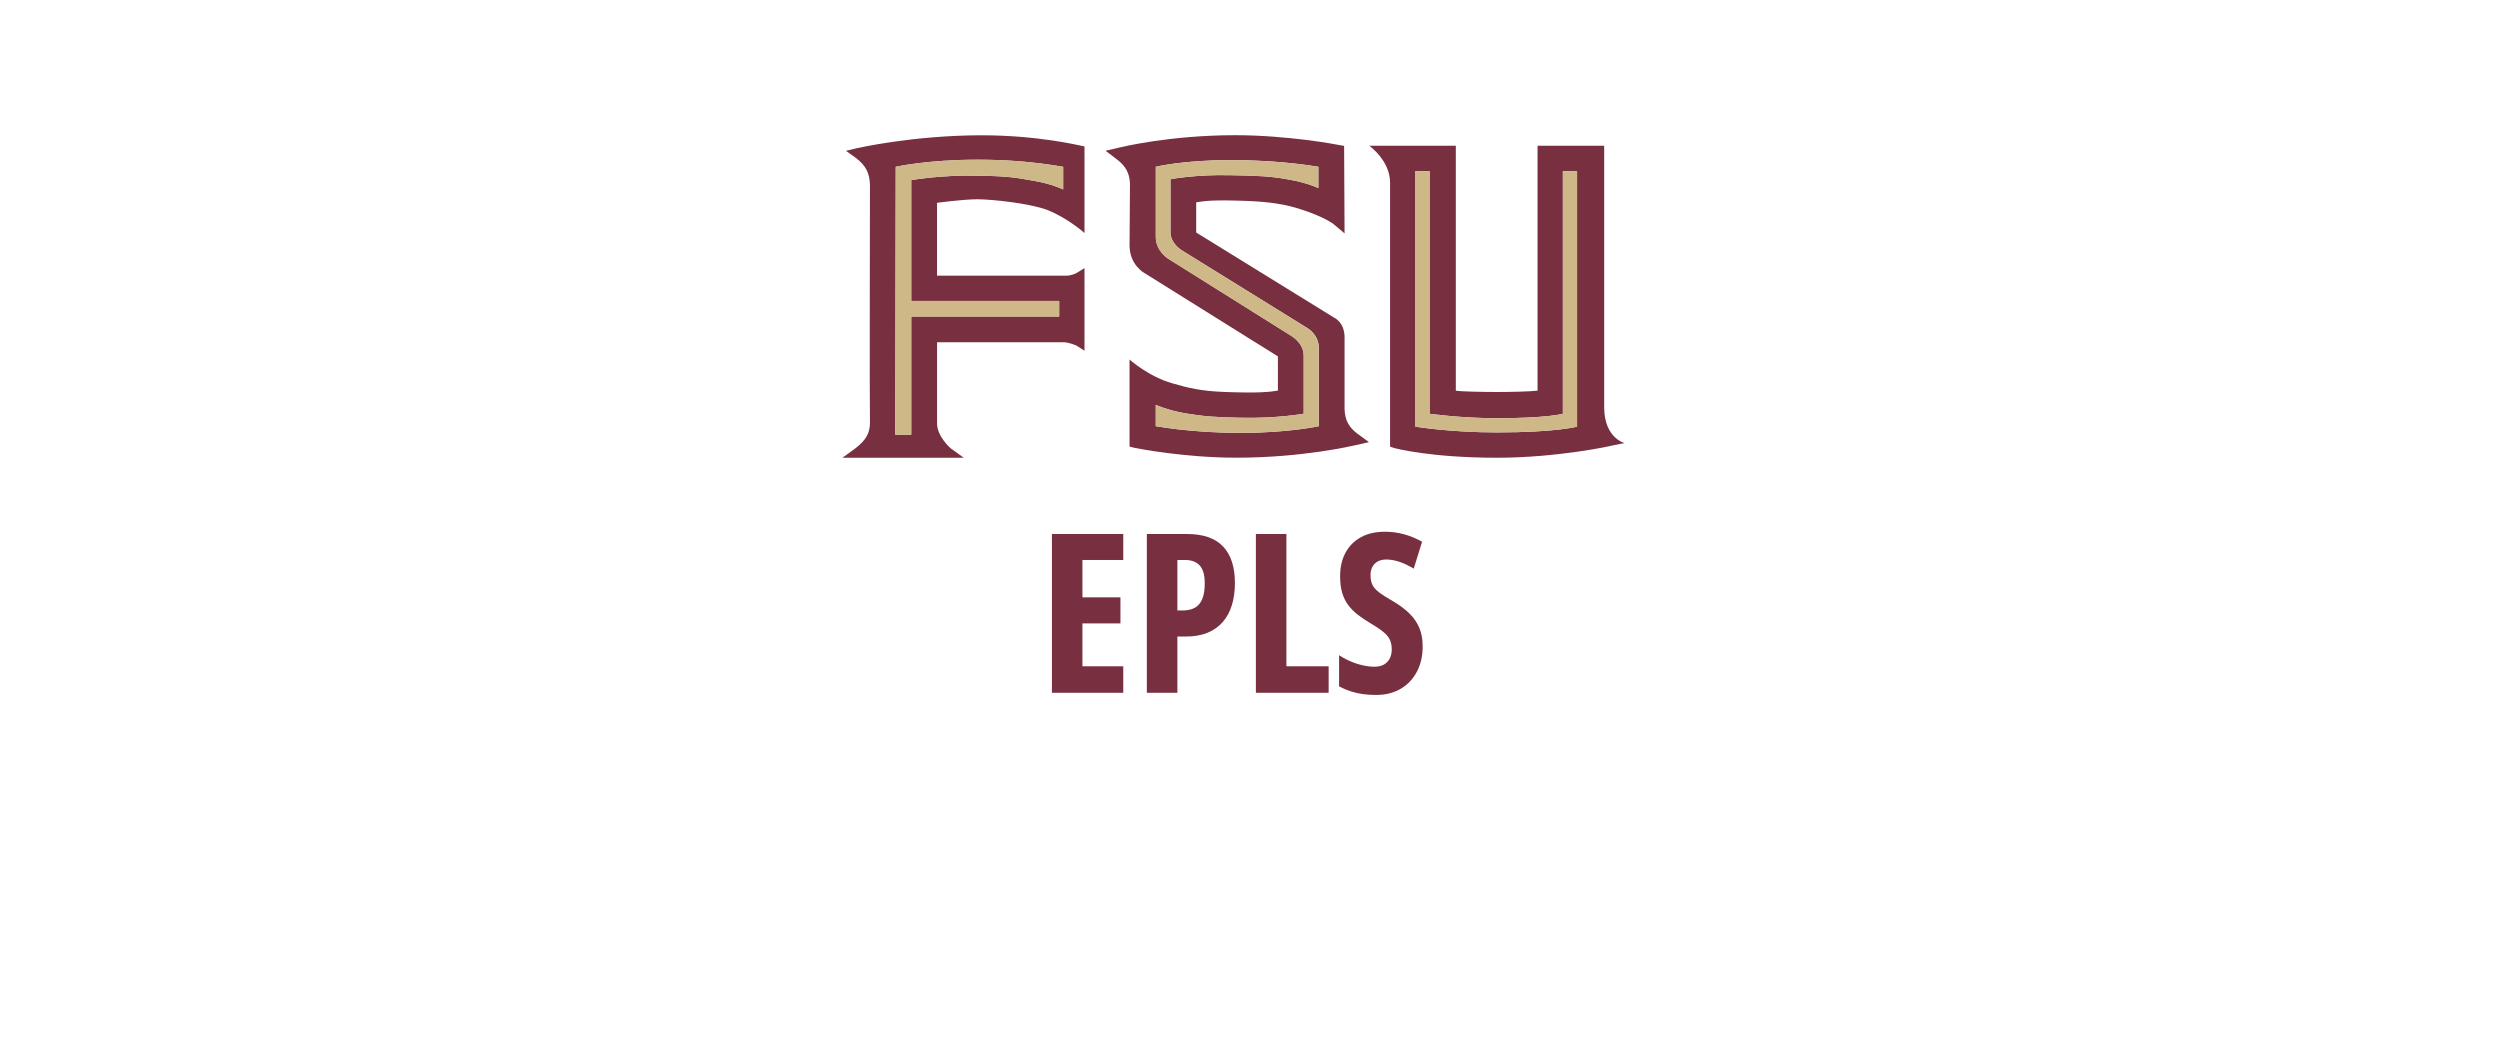 <?xml version="1.0" encoding="UTF-8"?>
<svg id="finals" xmlns="http://www.w3.org/2000/svg" viewBox="0 0 1067.82 447.66">
  <defs>
    <style>
      .cls-1 {
        fill: #ceb888;
      }

      .cls-1, .cls-2 {
        stroke-width: 0px;
      }

      .cls-2 {
        fill: #782f40;
      }
    </style>
  </defs>
  <g>
    <path class="cls-2" d="M479.78,295.91h-30.48v-67.82h30.48v11.09h-17.44v15.96h16.24v11.13h-16.24v18.32h17.44v11.32Z"/>
    <path class="cls-2" d="M507.06,228.09c6.9,0,12.02,1.79,15.38,5.36,3.36,3.57,5.03,8.78,5.03,15.61,0,3.43-.43,6.55-1.28,9.35-.85,2.8-2.14,5.2-3.87,7.21-1.73,2.01-3.91,3.56-6.54,4.64-2.63,1.08-5.74,1.62-9.32,1.62h-3.57v24.03h-13.04v-67.82h17.21ZM506.09,239.18h-3.2v21.57h2.27c2.07,0,3.8-.39,5.2-1.16,1.39-.77,2.44-2.01,3.15-3.71.71-1.7,1.07-3.94,1.07-6.73,0-3.46-.7-5.99-2.11-7.58-1.41-1.59-3.53-2.39-6.38-2.39Z"/>
    <path class="cls-2" d="M536.42,295.91v-67.82h13.04v56.5h18.04v11.32h-31.08Z"/>
    <path class="cls-2" d="M607.67,276.06c0,4.08-.82,7.69-2.46,10.81-1.64,3.12-3.95,5.57-6.93,7.33s-6.5,2.64-10.55,2.64c-1.89,0-3.71-.12-5.47-.35-1.76-.23-3.5-.62-5.2-1.16-1.7-.54-3.4-1.26-5.1-2.16v-13.31c2.47,1.61,5.04,2.83,7.7,3.67,2.66.83,5.12,1.25,7.38,1.25,1.67,0,3.05-.32,4.15-.97,1.1-.65,1.92-1.53,2.46-2.64s.81-2.37.81-3.76c0-1.48-.23-2.79-.7-3.92s-1.35-2.26-2.67-3.39c-1.32-1.13-3.24-2.43-5.78-3.92-1.98-1.17-3.77-2.38-5.36-3.62-1.59-1.24-2.95-2.61-4.08-4.11-1.13-1.5-1.99-3.24-2.58-5.22-.59-1.98-.88-4.31-.88-7-.03-3.83.72-7.19,2.25-10.07,1.53-2.88,3.74-5.11,6.63-6.7,2.89-1.59,6.36-2.37,10.41-2.34,2.75,0,5.45.37,8.09,1.11,2.64.74,5.19,1.79,7.63,3.15l-3.57,11.5c-2.2-1.33-4.27-2.31-6.22-2.95-1.95-.63-3.77-.95-5.47-.95-1.48,0-2.73.29-3.73.86-1,.57-1.76,1.35-2.27,2.34-.51.99-.77,2.12-.77,3.39,0,1.61.25,2.97.74,4.08.49,1.11,1.43,2.2,2.81,3.27,1.38,1.07,3.36,2.34,5.96,3.83,2.81,1.64,5.16,3.38,7.05,5.22,1.89,1.84,3.31,3.9,4.27,6.17.96,2.27,1.44,4.91,1.44,7.91Z"/>
  </g>
  <g>
    <path class="cls-2" d="M685.19,173.88V62.24h-28.46v104.62c-3.04.38-11.57.57-17.27.57-6.26,0-15.56-.19-17.64-.57V62.24h-37s8.92,6.26,8.92,15.75v112.78l1.71.57c.57.19,15.56,4.17,44.02,4.17,25.8,0,49.33-5.12,49.52-5.31l4.93-.95s-8.73-2.09-8.73-15.37ZM673.61,182.23s-8.73,2.47-34.34,2.47c-20.11,0-34.72-2.47-34.72-2.47v-109.17h6.07v103.67s13.47,1.9,28.65,1.9c21.82,0,28.27-1.9,28.27-1.9v-103.67h6.07v109.17Z"/>
    <g>
      <path class="cls-2" d="M419.58,57.78c-29.79,0-53.31,5.5-53.5,5.5l-4.74,1.14,3.98,2.85c4.36,3.23,6.07,6.45,6.26,11.57,0,0-.19,96.56,0,101.69,0,4.74-1.9,7.59-6.26,11l-5.5,3.98h51.8l-5.5-3.98s-6.07-5.12-5.88-11v-34.33h54.64c1.9.19,4.74,1.33,4.74,1.33l3.6,2.28v-35.29l-3.42,2.09s-1.9,1.14-4.55,1.14h-55.02v-31.12s11.19-1.52,17.26-1.52,22.2,1.71,29.79,4.55c8.73,3.42,15.94,9.87,15.94,9.87v-37l-1.9-.38c-.19,0-18.02-4.36-41.74-4.36ZM454.12,80.92s-4.93-2.47-13.09-3.79c-8.35-1.52-11.76-1.9-23.34-2.09-15.94-.38-28.46,1.9-28.46,1.9v51.61h63.18v6.64h-63.18v50.46h-6.83l.19-114.4s13.47-3.04,34.91-3.04c11.57,0,23.34.76,36.62,3.04v9.68Z"/>
      <path class="cls-1" d="M382.59,71.25l-.19,114.4h6.83v-50.46h63.18v-6.64h-63.18v-51.61s12.52-2.28,28.46-1.9c11.57.19,14.99.57,23.34,2.09,8.16,1.33,13.09,3.79,13.09,3.79v-9.68c-13.28-2.28-25.04-3.04-36.62-3.04-21.44,0-34.91,3.04-34.91,3.04Z"/>
    </g>
    <path class="cls-1" d="M667.54,176.73s-6.45,1.9-28.27,1.9c-15.18,0-28.65-1.9-28.65-1.9v-103.67h-6.07v109.17s14.61,2.47,34.72,2.47c25.61,0,34.34-2.47,34.34-2.47v-109.17h-6.07v103.67Z"/>
    <g>
      <path class="cls-2" d="M574.3,174.83v-30.74c0-6.45-4.36-8.35-4.36-8.35l-59.01-36.43v-12.9c3.6-.57,7.02-1.14,22.01-.57,9.68.38,16.51,1.52,22.77,3.6,10.06,3.23,13.85,6.26,13.85,6.26l4.74,3.98-.19-37.38-2.28-.38c-.76-.19-21.82-4.17-44.21-4.17-28.27,0-48.76,5.12-49.71,5.31l-5.69,1.33,4.74,3.61c3.79,2.85,5.5,5.88,5.69,10.43l-.19,26.37c0,8.35,6.26,11.76,6.26,11.76l57.11,35.67v14.61c-3.41.57-8.16,1.14-22.96.57-9.87-.38-15.37-1.71-21.82-3.6-10.43-2.85-18.59-10.25-18.59-10.25v37.19l2.28.57c.95.19,20.87,4.17,43.45,4.17,28.27,0,49.71-5.12,50.66-5.31l5.88-1.33-4.93-3.6c-3.79-2.85-5.31-5.88-5.5-10.43ZM563.29,182.04s-12.9,2.85-33.01,2.85c-11.19,0-24.1-.76-36.62-2.85v-9.11s4.93,2.28,12.52,3.6c7.97,1.33,12.9,1.71,23.72,1.9,15.18.38,26.94-1.71,26.94-1.71v-24.85c0-5.5-5.5-8.54-5.5-8.54l-52.36-32.82s-5.31-3.23-5.31-9.3v-29.98s11.76-2.85,31.87-2.85c11,0,24.85.76,37.57,2.85v9.11s-4.74-2.28-12.33-3.6c-7.97-1.52-14.04-1.71-25.04-1.9-14.99-.38-25.8,1.71-25.8,1.71v22.58c0,5.12,5.12,7.97,5.12,7.97l53.31,33.01s4.93,2.66,4.93,8.54v33.39Z"/>
      <path class="cls-1" d="M558.36,140.11l-53.31-33.01s-5.12-2.85-5.12-7.97v-22.58s10.81-2.09,25.8-1.71c11,.19,17.08.38,25.04,1.9,7.59,1.33,12.33,3.6,12.33,3.6v-9.11c-12.71-2.09-26.56-2.85-37.57-2.85-20.11,0-31.87,2.85-31.87,2.85v29.98c0,6.07,5.31,9.3,5.31,9.3l52.36,32.82s5.5,3.03,5.5,8.54v24.85s-11.76,2.09-26.94,1.71c-10.81-.19-15.75-.57-23.72-1.9-7.59-1.33-12.52-3.6-12.52-3.6v9.11c12.52,2.09,25.42,2.85,36.62,2.85,20.11,0,33.01-2.85,33.01-2.85v-33.39c0-5.88-4.93-8.54-4.93-8.54Z"/>
    </g>
  </g>
</svg>